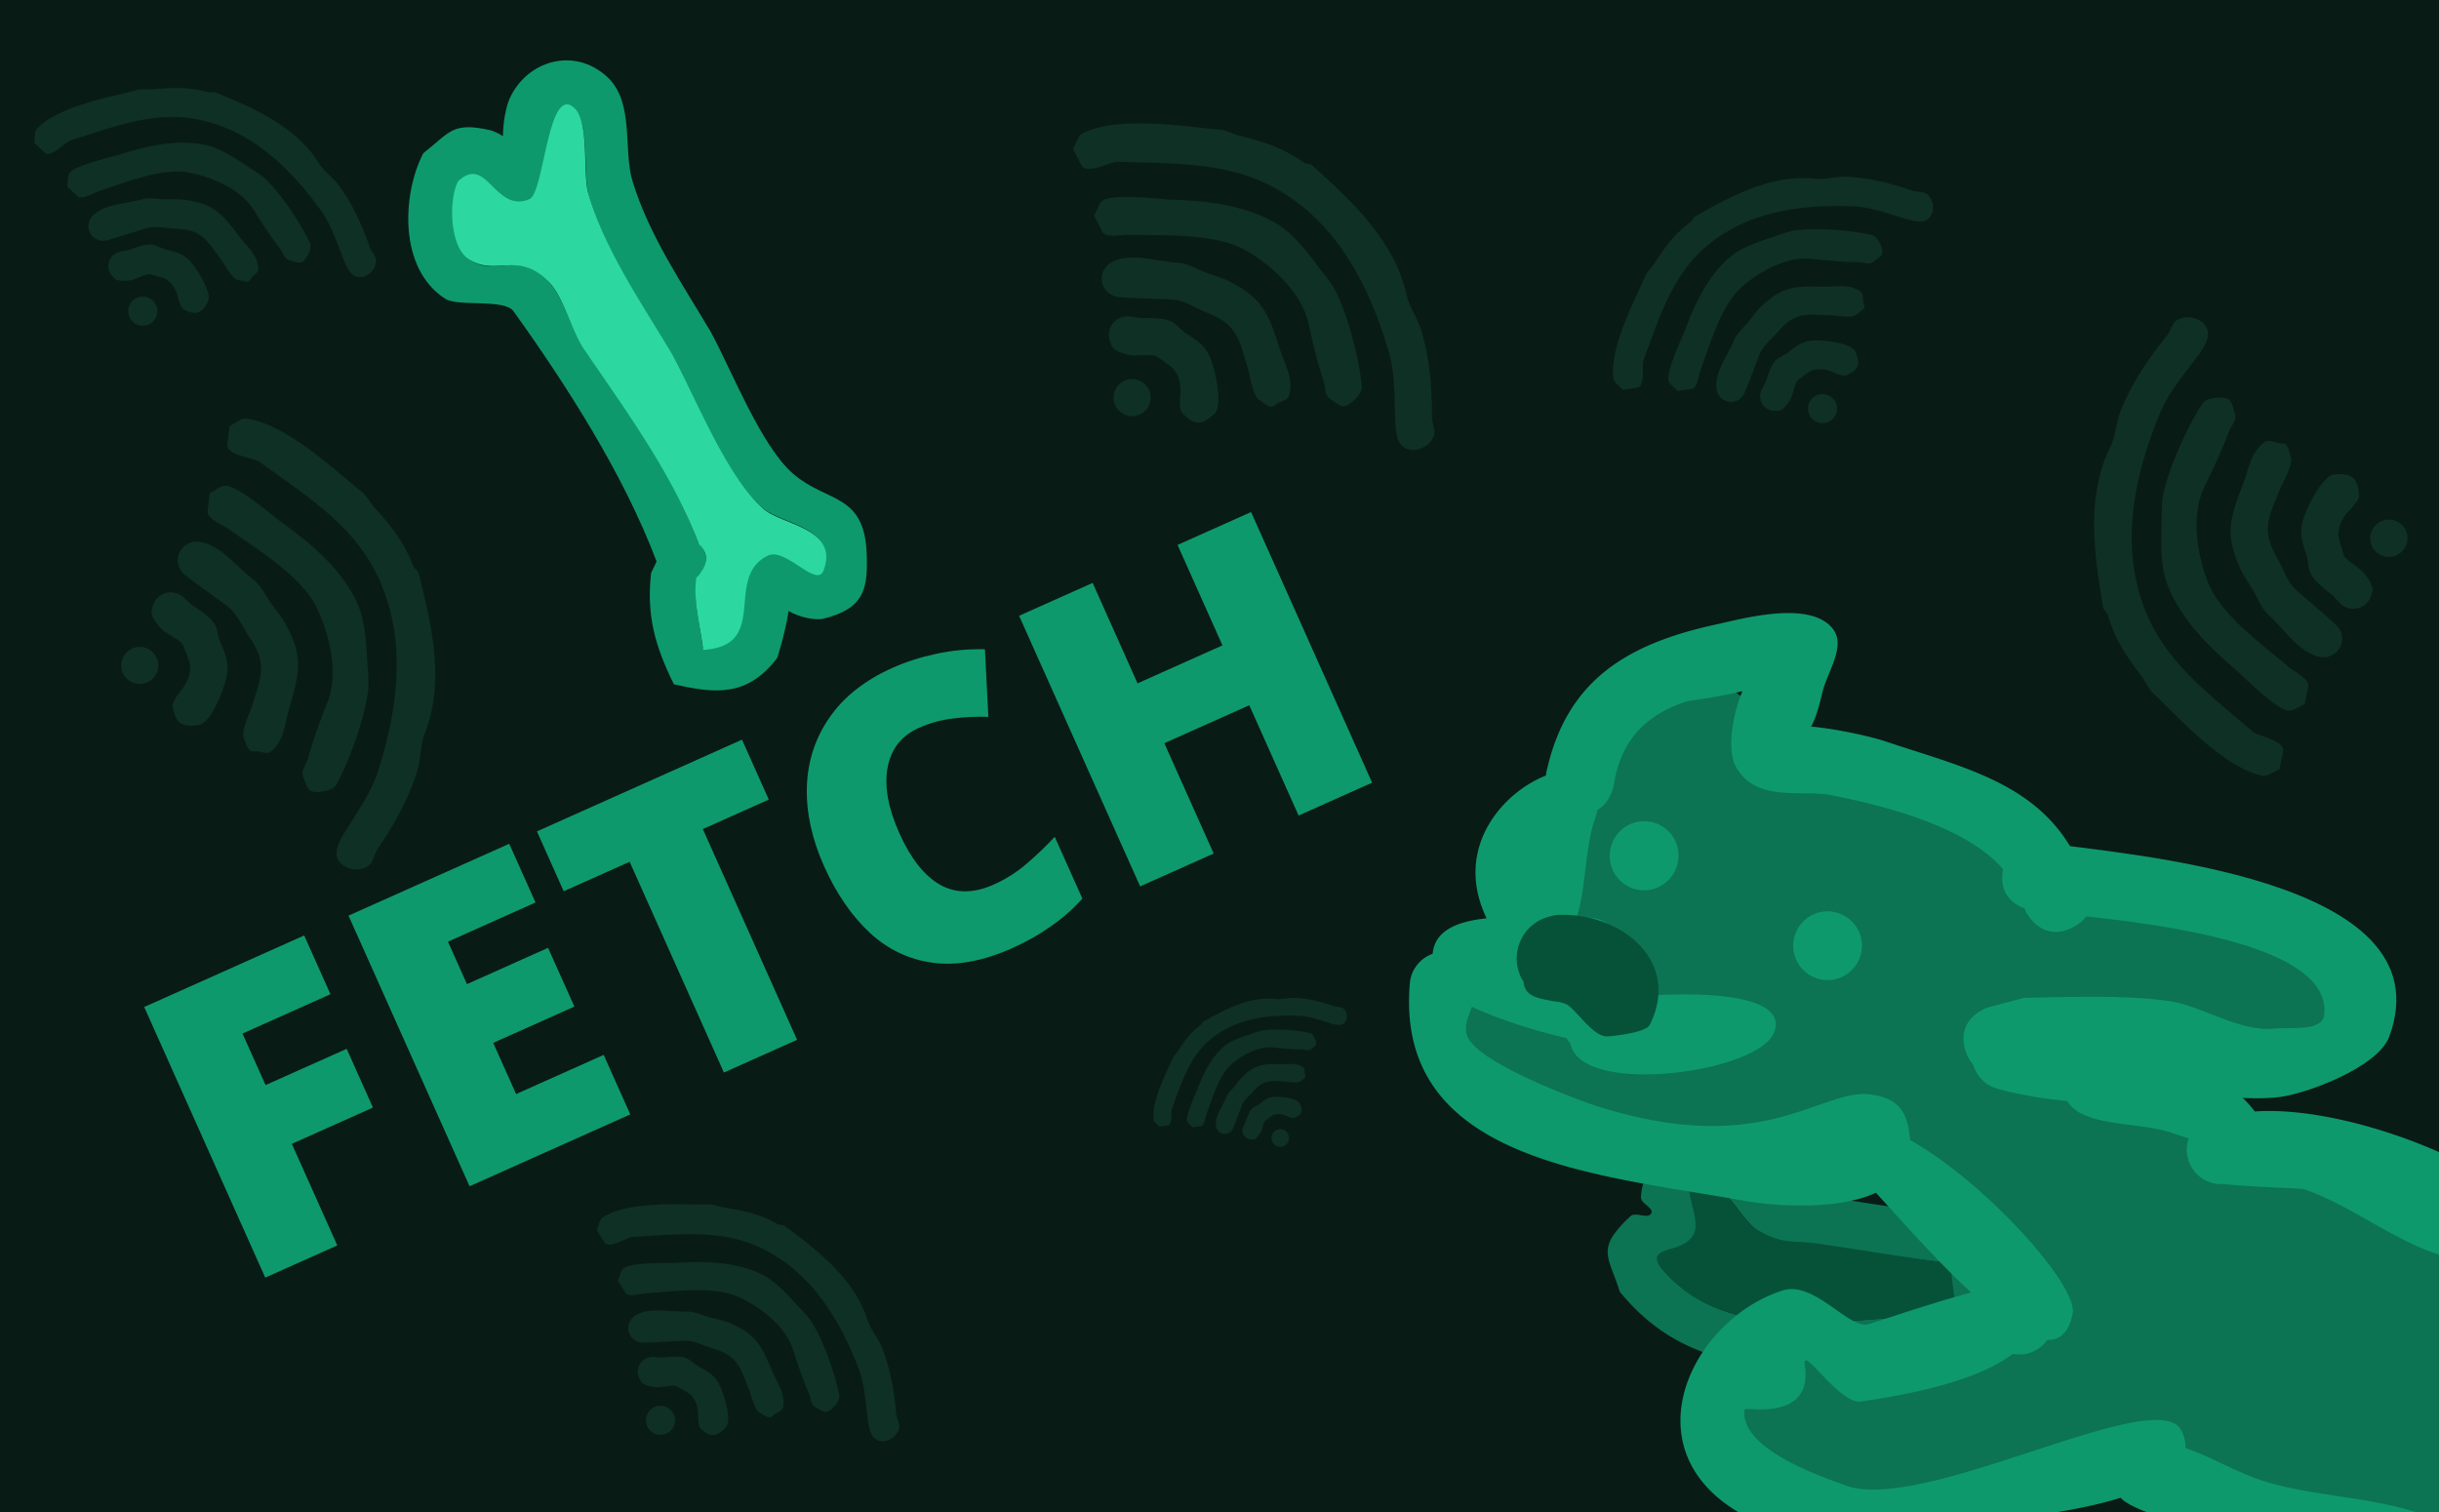 <?xml version="1.0" encoding="UTF-8" standalone="no"?><svg xmlns="http://www.w3.org/2000/svg" xmlns:inkscape="http://www.inkscape.org/namespaces/inkscape" xmlns:sodipodi="http://sodipodi.sourceforge.net/DTD/sodipodi-0.dtd" inkscape:version="1.1.2 (0a00cf5339, 2022-02-04)" sodipodi:docname="fetch.svg" id="svg86" width="600" height="372" version="1.1" viewBox="0 0 158.75 98.425"><sodipodi:namedview inkscape:current-layer="svg86" inkscape:cx="221.72949" inkscape:cy="180.04435" inkscape:pagecheckerboard="0" inkscape:pageopacity="0.0" inkscape:pageshadow="2" inkscape:window-height="1012" inkscape:window-maximized="1" inkscape:window-width="1920" inkscape:window-x="1366" inkscape:window-y="0" inkscape:zoom="1.1275" id="namedview88" bordercolor="#666666" borderopacity="1.0" pagecolor="#ffffff" showgrid="false"/><path id="path2" fill="#091b15" d="M0 98.425V0h158.75v98.425z" style="mix-blend-mode:normal;fill-rule:nonzero;stroke-width:1.114;stroke-linecap:butt;stroke-linejoin:miter;stroke-miterlimit:10;stroke-dasharray:none;stroke-dashoffset:0"/><g id="g10" fill="#0f3025" stroke-width="0.5" style="mix-blend-mode:normal;fill-rule:nonzero;stroke-linecap:butt;stroke-linejoin:miter;stroke-miterlimit:10;stroke-dasharray:none;stroke-dashoffset:0" transform="translate(-4.383 -9.204) scale(1.128)"><path id="path4" d="M15.341 39.42c1.264.16 2.133 1.4 3.147 2.17.41.314.674.846.954 1.264.294.439.667.85.92 1.31 1.036 1.89.817 2.795.214 4.854-.198.678-.282 1.666-.783 2.229-.122.137-.246.312-.426.349-.206.042-.417-.057-.626-.076-.115-.01-.37.027-.442-.053-.18-.2-.242-.483-.35-.73-.164-.372.377-1.507.467-1.797.547-1.765.924-2.468-.163-4.056-.333-.486-.7-1.315-1.178-1.682-.822-.633-1.688-1.21-2.499-1.857a1.068 1.068 0 0 1 .627-1.924.535.535 0 0 1 .138 0z"/><path id="path6" d="M15.99 36.624c.285-.125.55-.392.847-.43a.535.535 0 0 1 .138-.001c.06.007.13.026.204.053.05.016.098.036.145.06.923.42 2.578 1.83 2.77 1.968 1.682 1.205 3.358 2.6 4.306 4.475.557 1.102.61 2.407.68 3.598.033.566.115 1.236.03 1.802-.25 1.644-1.043 3.852-1.809 5.288-.21.393-1.33.564-1.56.31-.18-.2-.242-.483-.35-.73-.172-.391.166-.72.267-1.093.288-1.075.734-2.227 1.138-3.28.647-1.685.093-3.914-.655-5.451-.895-1.838-3.578-3.438-5.084-4.515-.296-.212-1.243-.592-1.194-1.002z"/><path id="path8" d="M17.13 32.753c.286-.125.55-.392.848-.431a.535.535 0 0 1 .138 0c2.377.302 5.498 3.353 6.588 4.17.337.255.546.694.827 1.003.956 1.05 1.686 1.985 2.207 3.339.06.154.26.234.298.383.753 2.953 1.545 6.292.352 9.289-.242.607-.225 1.483-.42 2.124-.487 1.597-1.355 3.156-2.302 4.536-.167.244-.23.698-.447.893-.51.462-1.524.335-1.84-.326-.25-.528.225-1.266.487-1.687.648-1.043 1.456-2.187 1.832-3.373 1.178-3.716 1.695-7.69-.045-11.313-1.42-2.955-4.119-4.602-6.779-6.537-.372-.271-1.948-.368-1.87-1.018zm-2.804 9.763c.22.148.41.39.636.55.33.234 1.096.689 1.333 1.157.154.305.17.682.303 1 .25.592.48 1.09.403 1.765-.078.693-.899 2.9-1.652 3.01-.996.147-1.353-.118-1.5-1.113-.04-.28.556-.957.643-1.09.262-.4.43-.876.346-1.355-.019-.105-.38-1.076-.43-1.125-.389-.39-.89-.537-1.263-.921-.185-.19-.658-.775-.477-1.048a1.068 1.068 0 0 1 1.538-.89.502.502 0 0 1 .12.06zm-3.252 3.434a1.068 1.068 0 1 1 1.714 1.273 1.068 1.068 0 0 1-1.714-1.273z"/></g><g id="g18" fill="#0f3025" stroke-width="0.5" style="mix-blend-mode:normal;fill-rule:nonzero;stroke-linecap:butt;stroke-linejoin:miter;stroke-miterlimit:10;stroke-dasharray:none;stroke-dashoffset:0" transform="translate(-.284 -6.222) scale(1.128)"><path id="path12" d="M5.58 17.99c.693-.72 1.88-.688 2.84-.965.39-.112.848-.03 1.242-.01.414.02.848-.023 1.257.034 1.676.232 2.142.793 3.157 2.136.335.443.918.958 1.038 1.537.03.141.081.301.02.431-.07.15-.23.236-.34.36-.06.067-.156.245-.24.253-.212.02-.419-.073-.625-.12-.31-.072-.772-.944-.913-1.136-.856-1.17-1.122-1.738-2.63-1.796-.463-.018-1.157-.174-1.612-.046-.784.222-1.552.498-2.34.706a.838.838 0 0 1-.919-1.295.422.422 0 0 1 .065-.088Z"/><path id="path14" d="M4.122 16.273c.055-.238.01-.53.125-.735a.422.422 0 0 1 .064-.087.762.762 0 0 1 .13-.104.832.832 0 0 1 .105-.063c.696-.386 2.36-.767 2.536-.824 1.547-.496 3.21-.898 4.835-.618.955.165 1.802.743 2.584 1.256.373.244.833.506 1.15.825.918.927 1.94 2.46 2.484 3.614.15.316-.267 1.102-.535 1.128-.21.02-.417-.074-.624-.12-.326-.076-.374-.443-.563-.68-.542-.685-1.06-1.506-1.533-2.253-.759-1.197-2.422-1.89-3.74-2.139-1.578-.297-3.84.645-5.225 1.09-.272.087-.954.506-1.19.283z"/><path id="path16" d="M2.218 13.743c.054-.238.01-.53.124-.736a.422.422 0 0 1 .065-.087c1.303-1.356 4.686-1.894 5.711-2.197.318-.094.692-.02 1.018-.053 1.11-.11 2.04-.132 3.137.173.124.034.27-.054.38-.008 2.213.908 4.688 1.97 6.017 4.126.27.436.83.836 1.141 1.26.78 1.053 1.355 2.33 1.78 3.571.076.22.332.473.354.7.052.537-.502 1.117-1.066 1.006-.45-.088-.693-.733-.836-1.095-.353-.897-.696-1.94-1.267-2.734-1.79-2.48-4.05-4.666-7.148-5.266-2.526-.49-4.826.44-7.29 1.21-.346.108-1.144 1.055-1.517.702zm4.837 6.337c.195-.07.438-.076.645-.144.3-.099.946-.368 1.352-.298.264.046.508.213.771.277.49.12.912.208 1.301.572.4.374 1.406 1.924 1.123 2.45-.373.696-.707.797-1.403.424-.195-.105-.343-.798-.386-.915-.129-.352-.35-.682-.692-.852-.075-.038-.856-.264-.91-.256-.427.062-.754.31-1.17.365-.207.027-.797.05-.885-.19a.838.838 0 0 1 .16-1.385.394.394 0 0 1 .094-.048zm.641 3.655a.838.838 0 1 1 1.604-.484.838.838 0 0 1-1.604.484Z"/></g><g id="g24" stroke-width="0.5" style="mix-blend-mode:normal;fill-rule:nonzero;stroke-linecap:butt;stroke-linejoin:miter;stroke-miterlimit:10;stroke-dasharray:none;stroke-dashoffset:0" transform="translate(1.616 2.422) scale(1.072)"><path id="path20" fill="#0e996c" d="M38.359 31.839c-1.99-5.285-5.462-10.694-8.683-15.194-.561-.784-3.36-.256-4.152-.764-2.854-1.83-2.612-6.388-1.327-8.84 1.622-1.266 1.744-1.911 4.033-1.4.225.05.52.19.8.369.003-.808.177-1.781.413-2.298 1.044-2.283 3.903-3.155 5.918-1.3 1.67 1.536.951 4.42 1.538 6.338 1.008 3.294 3.01 6.21 4.752 9.148 1.27 2.33 3.047 6.94 5.015 8.627 2.054 1.762 4.319 1.148 4.45 4.859.075 2.123-.145 3.307-2.615 3.923-.536.134-1.543-.11-2.13-.467-.156 1.108-.642 2.798-.713 2.89-1.807 2.313-3.68 2.15-6.25 1.562-1.143-2.32-1.672-4.176-1.384-6.761zm2.555-1.105c.81.698.24 1.7.24 1.7l-.047.057c-.07.142-.173.28-.323.402-.193 1.539.219 2.724.384 4.242 4.106-.23 1.184-4.41 3.92-5.718 1.047-.5 2.944 2.006 3.355.922.98-2.58-2.525-2.767-3.642-3.747-2.261-1.985-4.124-6.666-5.57-9.318-1.846-3.112-3.97-6.224-5-9.73-.34-1.158.056-4.235-.79-5.117-1.658-1.728-1.857 5.066-2.754 5.457-2.1.916-2.552-2.759-4.335-1.082-.564 1.056-.538 4.004.693 4.748 1.699 1.026 2.83-.656 4.729 1.265.88.89 1.496 3.066 2.24 4.16 2.66 3.913 5.194 7.352 6.9 11.76z"/><path id="path22" fill="#2cd8a0" d="M33.952 18.944c-.744-1.095-1.25-3.188-2.13-4.078-1.9-1.922-3.136-.33-4.834-1.356-1.232-.744-1.247-3.703-.683-4.759 1.783-1.677 2.246 1.99 4.345 1.074.897-.391 1.116-7.194 2.775-5.465.846.882.448 3.959.787 5.116 1.03 3.507 3.229 6.645 5.076 9.757 1.445 2.652 3.3 7.424 5.56 9.41 1.117.98 4.622 1.166 3.643 3.746-.411 1.084-2.316-1.416-3.362-.915-2.736 1.308.161 5.498-3.946 5.728-.164-1.517-.61-2.837-.418-4.376a1.16 1.16 0 0 0 .32-.401l.048-.057s.614-.87-.195-1.568c-1.707-4.408-4.327-7.944-6.986-11.856z" data-paper-data="{&quot;noHover&quot;:false,&quot;origItem&quot;:[&quot;Path&quot;,{&quot;applyMatrix&quot;:true,&quot;segments&quot;:[[[609.98355,164.08125],[-9.47418,-18.88519],[3.90004,2.76067]],[611.78056,171.54431],[[611.58977,171.81493],[0,0],[-0.24704,0.66387]],[[610.32594,173.74153],[0.61692,-0.60372],[-0.202,6.92966]],[[613.84375,192.45325],[-1.38162,-6.68159],[18.17713,-2.7768]],[[628.8506,165.33673],[-11.6179,6.99095],[4.4418,-2.67281]],[[644.1719,168.00498],[-1.36802,5.00021],[3.25552,-11.89912]],[[626.36342,152.88672],[5.38834,3.88639],[-10.90854,-7.86787]],[[597.60403,113.80171],[7.56378,11.18392],[-9.54863,-13.06126]],[[571.19643,72.63541],[6.07772,15.16717],[-2.00564,-5.00516]],[[565.4976,50.20685],[4.14238,3.56329],[-8.11831,-6.9834]],[[555.5697,75.667],[3.82597,-2.12439],[-8.94955,4.96928]],[[535.81869,72.7019],[7.21783,-8.22453],[-2.05894,4.9402]],[[540.93196,93.53217],[-5.79918,-2.78535],[7.9947,3.83987]],[[562.51313,97.14544],[-9.27407,-7.74114],[4.29503,3.58509]],[[574.25966,114.70075],[-3.77776,-4.55361],[13.50186,16.27476]]],&quot;closed&quot;:true}]}"/></g><g id="g48" style="mix-blend-mode:normal;fill-rule:nonzero;stroke-linecap:butt;stroke-linejoin:miter;stroke-miterlimit:10;stroke-dasharray:none;stroke-dashoffset:0" transform="translate(-13.132 1.271) scale(1.18)"><g id="g30" stroke-width="0.5"><path id="path26" fill="#0c7452" d="m146.799 84.686-.054.018c.75 2.34 1.37 4.722 2.052 7.081.396 1.375.825 1.691.66 3.252-.13 1.242-1.943 2.992-1.219 4.314.49.895 1.816-1.2 2.835-1.153 1.316.06 1.616 2.227 2.429.912 2.717-5.509-2.277-11.043-4.276-15.951a28.143 28.143 0 0 1-2.427 1.527zm2.153-4.935c1.162-.637 1.8.525 1.8.525l.685 1.26c2.225 6.414 7.823 11.928 4.221 19.116-1.584 1.426-1.613 2.184-4.043 1.175-.354-.148-.224-.947-.607-.98-.348-.029-.252.742-.574.879-1.057.448-3.33.35-4.162-.597-2.115-2.403.352-4.248.55-6.372.08-.854-.34-1.436-.572-2.236-.835-2.874-1.565-5.784-2.57-8.61 0 0-.443-1.248.806-1.692.498-.178.869-.085 1.133.09.937-.519 1.792-1.108 2.658-1.72.06-.294.245-.602.675-.838z"/><path id="path28" fill="#065239" d="M149.218 83.115c2 4.908 7.016 10.528 4.3 16.037-.814 1.315-1.126-.85-2.442-.91-1.02-.047-2.36 2.046-2.85 1.152-.725-1.323 1.087-3.072 1.218-4.315.164-1.56-.294-1.91-.69-3.284-.682-2.36-1.281-4.788-2.031-7.13l.054-.018c.85-.468 1.656-.99 2.441-1.532z" data-paper-data="{&quot;noHover&quot;:false,&quot;origItem&quot;:[&quot;Path&quot;,{&quot;applyMatrix&quot;:true,&quot;segments&quot;:[[[810.05156,173.92104],[0.86875,2.01848],[0,0]],[[810.02314,173.79506],[0,0],[-5.43849,1.17987]],[[793.62041,176.87264],[5.46443,-1.01951],[-3.18395,0.59404]],[[786.14974,177.65196],[3.48131,0.71081],[-2.76975,-0.56552]],[[776.69672,173.96428],[3.13763,-1.34381],[-2.12254,0.90906]],[[778.67693,180.60226],[0.32808,-2.28559],[-0.42356,2.95079]],[[776.09181,185.87535],[-2.78546,-2.11855],[11.81806,7.32308]],[[812.96212,179.72149],[-11.49332,3.4327],[-1.0494,-1.88678]]],&quot;closed&quot;:true}]}"/></g><g id="g36" stroke-width="0.5"><path id="path32" fill="#0c7452" d="m118.673 68.66.006-.056c-2.443-.277-4.869-.69-7.3-1.037-1.416-.202-1.88.059-3.236-.732-1.08-.63-1.93-3-3.433-2.883-1.017.08.349 2.149-.112 3.059-.596 1.174-2.695.559-1.83 1.84 3.908 4.739 11.006 2.457 16.301 2.649a28.142 28.142 0 0 1-.396-2.84zm3.616 3.99c.104 1.32-1.218 1.424-1.218 1.424l-1.43.108c-6.762-.604-14.087 2.237-19.163-3.998-.65-2.03-1.33-2.367.588-4.169.28-.263.955.184 1.142-.151.17-.306-.573-.535-.565-.885.026-1.147 1.048-3.179 2.253-3.55 3.06-.942 3.729 2.065 5.584 3.117.747.424 1.45.28 2.274.397 2.964.418 5.917.948 8.905 1.192 0 0 1.321.108 1.213 1.429-.043.527-.279.827-.547.996.089 1.067.275 2.089.477 3.13.243.176.449.47.487.96z"/><path id="path34" fill="#065239" d="M119.112 71.511c-5.296-.192-12.48 2.076-16.387-2.663-.866-1.281 1.236-.678 1.831-1.853.461-.91-.897-2.992.12-3.072 1.504-.118 2.355 2.253 3.434 2.882 1.356.79 1.862.516 3.279.719 2.43.348 4.891.798 7.334 1.075l-.006.057c.078.968.223 1.917.395 2.855z" data-paper-data="{&quot;noHover&quot;:false,&quot;origItem&quot;:[&quot;Path&quot;,{&quot;applyMatrix&quot;:true,&quot;segments&quot;:[[[933.3114,258.30955],[1.24168,3.32935],[0,0]],[[933.27558,258.10382],[0,0],[-8.87762,1.47074]],[[906.53871,261.76289],[8.90669,-1.20969],[-5.18966,0.70485]],[[894.41108,262.42427],[5.56558,1.42629],[-4.428,-1.13476]],[[879.43902,255.71286],[5.17478,-1.91946],[-3.50063,1.29847]],[[882.10644,266.59168],[0.71258,-3.66506],[-0.91997,4.73173]],[[877.50986,274.90119],[-4.32922,-3.6442],[18.50104,12.77174]],[[937.54833,267.91011],[-18.83642,4.62507],[-1.54397,-3.13109]]],&quot;closed&quot;:true}]}"/></g><path id="path38" fill="#0c7452" d="m89.823 56.608 14.09-22.2s3.099 3.987 11.756 7.703c4.665 2.001 14.85 6.425 24.293 10.024 6.959 2.652-11.279 6.595-5.536 8.641 3.443 1.227 11.362 5.443 19.197 5.917 9.68.586 19.17-2.725 19.17-2.725s-.827 5.436-4.835 10.283c-2.663 3.221-8.534 4.89-9.95 9.227-1.7 5.198 3.703 14.596 2.908 16.863-1.008 2.875-2.915 5.817-2.915 5.817s-3.862-2.23-5.899-6.279c-1.689-3.358-1.002-8.168-5.964-12.188-2.086-1.69-9.57-6.607-18.602-8.07-4.227-.685-8.904 2.704-12.991 2.97-2.87.188-5.468-2.622-7.334-3.172-4.82-1.422 2.842-3.838.651-5.083-1.371-.78 11.248.052 10.404-.782-1.373-1.354 3.613-1.875 3.711-3.09.2-2.484-3.186-5.38-5.124-6.788-2.76-2.006-10.144-.472-15.669-1.664-6.674-1.441-11.361-5.404-11.361-5.404Z"/><path id="path40" fill="#0e996c" d="M119.537 56.855c-.549-1.814 1.265-2.362 1.265-2.362l1.98-.524c2.518-.04 5.492-.173 7.981.175 1.798.251 3.891 1.714 5.769 1.525.963-.096 2.695.187 2.8-.776.503-4.665-13.53-5.361-16.137-5.746 0 0-1.875-.277-1.598-2.15.277-1.875 2.151-1.598 2.151-1.598 4.463.66 22.423 1.885 19.172 10.71-.632 1.716-4.653 3.18-6.094 3.338-4.266.469-9.45-1.768-13.982-1.689l-.945.362s-1.814.548-2.362-1.265z"/><path id="path42" fill="#0e996c" d="M125.429 50.1c-1.699.84-2.538-.86-2.538-.86l-.416-.868c-1.074-3.426-7.008-4.93-10.347-5.583-1.64-.32-4.089.42-5.224-1.524-.53-.907-.241-2.831.336-4.214-1.371.341-2.974.533-3.075.566-2.405.783-3.678 2.297-4.026 4.66 0 0-.348 1.863-2.21 1.515-1.863-.348-1.515-2.21-1.515-2.21 1.087-5.112 4.432-7.132 9.357-8.207 1.534-.335 5.243-1.369 6.473.26.72.954-.338 2.37-.606 3.533-.112.487-.318 1.307-.605 1.84 1.218.097 3.18.508 4.086.811 4.635 1.553 9.008 2.421 10.917 7.26l.252.483s.84 1.699-.86 2.538zm44.331 17.264c.377-1.232-2.537.461-3.788.77-1.492.366-5.398 1.517-7.918 1.104-1.737.515-8.492.641-9.26-.716a1.88 1.88 0 0 1-.328-.248c-3.259.878-6.867-2.626-10.257-3.75-.154-.051-2.844-.11-4.417-.283a1.888 1.888 0 0 1-.886-.146 1.895 1.895 0 0 1-1.053-2.352l.006-.019c-.292-.09-.602-.192-.93-.305-1.821-.634-4.893-.291-5.777-1.758-1.699-.152-3.318-.507-3.95-.713a1.895 1.895 0 0 1 1.095-3.627c2.25-.437 5.409-.008 6.992 1.071 2.557.595 5.11 2.391 6.215 3.847 4.711-.327 11.85 2.434 14.306 4.76a1.893 1.893 0 0 1 .859.23c1.923-.175 4.35.24 5.998 1.064 2.66-1.37 14.318-4.049 16.098-4.396.445-.087 1.55.077 1.86.427 1.757 1.981-.956 5.468-1.877 7.432-2.65 5.651-8.083 11.656-14.008 14.69.47.866.853 1.685 1.131 2.097 3.463 5.136 5.971 17.61-1.688 20.357-5.123 1.838-11.717-7.5-8.111-11.18.27-.276-2.22-3.35-2.534-3.825-.374-.567-2.282-4.124-2.614-4.241-3.761-1.33-7.666-2.296-11.305-3.93-.947-.424-4.868-1.379-5.514-2.178-1.203.377-2.412.605-3.1.724-7.712 1.337-10.416 4.948-18.266-.1-5.648-3.633-2.19-10.48 2.712-12.055 1.76-.566 3.667 2.169 4.739 1.858 1.242-.361 7.667-2.642 8.455-2.112a1.898 1.898 0 0 1 1.655 2.498 1.895 1.895 0 0 1-2.15 1.253c-2.018 1.541-5.897 2.273-8.369 2.625-1.218.173-3.29-3.219-3.102-2.002.297 1.93-.997 2.49-2.634 2.435-.124-.004-.681-.042-.69.023-.266 2.206 4.404 3.742 5.57 4.175 4.293 1.595 17.22-5.679 18.535-3.017.169.341.235.66.218.955 1.304.428 2.64 1.247 4.074 1.741 4.12 1.423 10.436.671 12.226 4.646 1.652 3.668 6.137 7.233 6.968 11.06.338 1.554-2.777 5.281 1.303 6.786 2.092.77 3.813-7.061 2.97-9.303-.551-1.467-3.314-5.513-4.55-8.511-.697-.371-1.181-1.054-.725-1.97a1.914 1.914 0 0 1 .128-.382c.009-.363.104-.656.308-.858a2.41 2.41 0 0 1 .703-.503c4.249-5.118 12.292-6.336 14.678-14.148zm-60.78-11.47c-.889 2.213-10.655 3.545-11.229.6a1.9 1.9 0 0 1-.215-.306c-2.754-.621-6.644-2.009-7.08-3.092-1.868-4.648 5.232-3.415 7.707-3.456a1.83 1.83 0 0 1 .136-.038 1.895 1.895 0 0 1 1.855 3.103c.099.364.183.734.245 1.096.065.054.127.113.183.175 3.75-.412 9.309-.348 8.399 1.918z"/><path id="path44" fill="#0e996c" d="M100.01 45.564a1.895 1.895 0 1 1 3.588 1.216 1.895 1.895 0 0 1-3.589-1.216zm10.114 4.98a1.895 1.895 0 1 1 3.588 1.215 1.895 1.895 0 0 1-3.588-1.215zm15.332 20.834c-.907 4.77-7.857-3.391-10.854-6.657-2.208 1.019-5.759.714-7.307.435-7.985-1.437-19.204-2.15-18.404-11.942a1.897 1.897 0 0 1 2.649-1.625c.397.14.747.436.972.928.063.137.103.274.124.41a1.886 1.886 0 0 1-.287 1.466c-.241.609-.502 1.187-.277 1.715.63 1.479 6.115 3.506 7.103 3.822 9.273 2.963 12.382-.985 15.12-.63 1.373.18 1.965.766 2.154 2.138.017.127.03.251.035.371 4.17 2.346 9.265 8.024 8.972 9.569zM99.073 44.206c-.821 2.391-.198 6.611-2.679 7.095a1.894 1.894 0 0 1-3.133-1.46c-3.73-7.02 7.885-11.674 5.812-5.635z"/><path id="path46" fill="#065239" d="M97.044 49.397c3.46-.162 6.854 2.524 5.083 6.067-.209.417-1.877.602-2.322.633-.745.051-1.6-1.287-2.178-1.712-.136-.1-.344-.157-.584-.202a2.382 2.382 0 0 1-.51-.084c-.652-.11-1.32-.28-1.36-1.001a2.388 2.388 0 0 1 1.576-3.648c.093-.03.19-.048.295-.053z"/></g><g id="g56" fill="#0f3025" stroke-width="0.5" style="mix-blend-mode:normal;fill-rule:nonzero;stroke-linecap:butt;stroke-linejoin:miter;stroke-miterlimit:10;stroke-dasharray:none;stroke-dashoffset:0" transform="translate(-17.428 9.431) scale(1.128)"><path id="path50" d="M114.5 14.118c-.138-.99.622-1.903.998-2.83.153-.374.502-.683.76-.981.272-.314.507-.68.805-.967 1.218-1.174 1.948-1.193 3.63-1.16.555.011 1.321-.128 1.85.136.13.064.287.122.352.25.074.148.042.328.072.49.016.089.096.274.05.346-.114.178-.316.283-.481.416-.248.2-1.219.023-1.457.015-1.45-.052-2.059-.193-3.038.957-.3.352-.852.8-1.033 1.237-.31.753-.568 1.528-.892 2.275l-.016.037a.838.838 0 0 1-1.57-.116.422.422 0 0 1-.03-.105z"/><path id="path52" d="M112.25 14.202c-.154-.19-.41-.336-.501-.553a.422.422 0 0 1-.029-.105.766.766 0 0 1-.002-.166.831.831 0 0 1 .016-.121c.128-.786.857-2.33.921-2.503.567-1.522 1.28-3.078 2.505-4.181.72-.649 1.698-.957 2.585-1.255.422-.141.912-.341 1.36-.392 1.296-.149 3.131-.003 4.376.282.34.078.7.892.555 1.118-.115.178-.316.283-.481.416-.26.21-.578.02-.882.022-.874.003-1.838-.099-2.718-.188-1.41-.144-2.984.734-3.995 1.617-1.208 1.055-1.868 3.416-2.375 4.778-.1.268-.192 1.063-.513 1.11z"/><path id="path54" d="M109.083 14.133c-.154-.19-.41-.335-.5-.553a.423.423 0 0 1-.03-.105c-.26-1.862 1.41-4.853 1.806-5.846.123-.308.413-.557.589-.833.599-.94 1.157-1.685 2.075-2.358.104-.076.124-.245.23-.304 2.081-1.178 4.447-2.464 6.962-2.176.51.058 1.17-.135 1.695-.119 1.31.04 2.67.378 3.91.811.218.077.576.032.768.155.454.291.567 1.086.13 1.46-.348.3-1.004.091-1.377-.02-.923-.278-1.956-.654-2.932-.695-3.056-.129-6.171.297-8.559 2.36-1.946 1.682-2.639 4.064-3.558 6.477-.129.338.122 1.551-.387 1.626zm7.971.118c.067-.196.212-.39.287-.595.108-.298.296-.972.601-1.248.2-.18.482-.267.695-.434.397-.31.728-.588 1.254-.669.541-.083 2.381.085 2.62.633.316.724.189 1.049-.535 1.365-.203.088-.839-.225-.958-.263-.356-.116-.752-.146-1.097.017-.076.036-.737.509-.764.557-.215.374-.223.784-.438 1.146-.106.178-.452.657-.696.576a.838.838 0 0 1-.99-.982.393.393 0 0 1 .021-.103zm3.269 1.757a.838.838 0 1 1 .612-1.56.838.838 0 0 1-.612 1.56z"/></g><g id="g56-3" fill="#0f3025" stroke-width="0.5" style="mix-blend-mode:normal;fill-rule:nonzero;stroke-linecap:butt;stroke-linejoin:miter;stroke-miterlimit:10;stroke-dasharray:none;stroke-dashoffset:0" transform="scale(1.128) rotate(66.057 28.032 -14.858)"><path id="path50-6" d="M114.5 14.118c-.138-.99.622-1.903.998-2.83.153-.374.502-.683.76-.981.272-.314.507-.68.805-.967 1.218-1.174 1.948-1.193 3.63-1.16.555.011 1.321-.128 1.85.136.13.064.287.122.352.25.074.148.042.328.072.49.016.089.096.274.05.346-.114.178-.316.283-.481.416-.248.2-1.219.023-1.457.015-1.45-.052-2.059-.193-3.038.957-.3.352-.852.8-1.033 1.237-.31.753-.568 1.528-.892 2.275l-.016.037a.838.838 0 0 1-1.57-.116.422.422 0 0 1-.03-.105z"/><path id="path52-7" d="M112.25 14.202c-.154-.19-.41-.336-.501-.553a.422.422 0 0 1-.029-.105.766.766 0 0 1-.002-.166.831.831 0 0 1 .016-.121c.128-.786.857-2.33.921-2.503.567-1.522 1.28-3.078 2.505-4.181.72-.649 1.698-.957 2.585-1.255.422-.141.912-.341 1.36-.392 1.296-.149 3.131-.003 4.376.282.34.078.7.892.555 1.118-.115.178-.316.283-.481.416-.26.21-.578.02-.882.022-.874.003-1.838-.099-2.718-.188-1.41-.144-2.984.734-3.995 1.617-1.208 1.055-1.868 3.416-2.375 4.778-.1.268-.192 1.063-.513 1.11z"/><path id="path54-5" d="M109.083 14.133c-.154-.19-.41-.335-.5-.553a.423.423 0 0 1-.03-.105c-.26-1.862 1.41-4.853 1.806-5.846.123-.308.413-.557.589-.833.599-.94 1.157-1.685 2.075-2.358.104-.076.124-.245.23-.304 2.081-1.178 4.447-2.464 6.962-2.176.51.058 1.17-.135 1.695-.119 1.31.04 2.67.378 3.91.811.218.077.576.032.768.155.454.291.567 1.086.13 1.46-.348.3-1.004.091-1.377-.02-.923-.278-1.956-.654-2.932-.695-3.056-.129-6.171.297-8.559 2.36-1.946 1.682-2.639 4.064-3.558 6.477-.129.338.122 1.551-.387 1.626zm7.971.118c.067-.196.212-.39.287-.595.108-.298.296-.972.601-1.248.2-.18.482-.267.695-.434.397-.31.728-.588 1.254-.669.541-.083 2.381.085 2.62.633.316.724.189 1.049-.535 1.365-.203.088-.839-.225-.958-.263-.356-.116-.752-.146-1.097.017-.076.036-.737.509-.764.557-.215.374-.223.784-.438 1.146-.106.178-.452.657-.696.576a.838.838 0 0 1-.99-.982.393.393 0 0 1 .021-.103zm3.269 1.757a.838.838 0 1 1 .612-1.56.838.838 0 0 1-.612 1.56z"/></g><g id="g64" fill="#0f3025" stroke-width="0.5" style="mix-blend-mode:normal;fill-rule:nonzero;stroke-linecap:butt;stroke-linejoin:miter;stroke-miterlimit:10;stroke-dasharray:none;stroke-dashoffset:0" transform="translate(-6.247 -3.24) scale(1.128)"><path id="path58" d="M75.706 67.879c-.083-.599.376-1.15.603-1.71.092-.227.303-.414.46-.594.164-.19.306-.411.486-.584.737-.71 1.177-.721 2.195-.701.335.006.798-.078 1.117.082.078.039.174.073.213.151.045.09.026.198.043.296.01.054.058.166.03.209-.068.108-.19.171-.29.251-.15.121-.737.015-.88.01-.877-.032-1.245-.117-1.837.578-.181.213-.515.484-.624.748-.188.455-.344.923-.54 1.375a.506.506 0 0 1-.959-.048.254.254 0 0 1-.017-.063z"/><path id="path60" d="M74.346 67.93c-.093-.116-.248-.204-.303-.335a.254.254 0 0 1-.017-.063.455.455 0 0 1-.001-.1.506.506 0 0 1 .01-.074c.077-.475.517-1.408.556-1.513.343-.92.774-1.86 1.514-2.527.435-.392 1.026-.578 1.562-.758.256-.086.552-.206.822-.237.784-.09 1.893-.002 2.645.17.206.048.424.54.336.676-.07.108-.191.171-.291.251-.157.127-.35.013-.533.014-.528.001-1.111-.06-1.643-.114-.852-.087-1.804.444-2.414.977-.73.638-1.13 2.065-1.436 2.889-.06.162-.116.642-.31.67z"/><path id="path62" d="M72.432 67.888c-.093-.115-.248-.203-.303-.334a.254.254 0 0 1-.017-.064c-.157-1.126.852-2.933 1.091-3.534.074-.186.25-.336.356-.503.362-.568.7-1.018 1.254-1.425.063-.046.075-.148.139-.184 1.258-.711 2.688-1.49 4.208-1.315.308.035.707-.081 1.025-.072.792.025 1.613.228 2.362.49.133.047.349.02.465.094.275.176.343.656.08.883-.212.18-.608.054-.834-.013-.557-.167-1.182-.395-1.771-.42-1.848-.078-3.73.18-5.174 1.426-1.176 1.017-1.595 2.457-2.15 3.916-.078.204.073.937-.234.982zm4.818.072c.04-.12.128-.237.173-.36.065-.18.179-.588.364-.755.12-.108.29-.161.42-.262.24-.188.44-.356.757-.404.327-.05 1.44.051 1.584.382.191.438.114.634-.324.825-.122.053-.507-.136-.578-.159-.216-.07-.455-.088-.663.01a4.7 4.7 0 0 0-.462.337c-.13.226-.135.474-.265.692-.064.108-.273.398-.42.35a.507.507 0 0 1-.598-.594.239.239 0 0 1 .012-.063zm1.976 1.06a.506.506 0 1 1 .37-.942.506.506 0 0 1-.37.943z"/></g><g id="g72" fill="#0f3025" stroke-width="0.5" style="mix-blend-mode:normal;fill-rule:nonzero;stroke-linecap:butt;stroke-linejoin:miter;stroke-miterlimit:10;stroke-dasharray:none;stroke-dashoffset:0" transform="translate(6.425 .859) scale(1.128)"><path id="path66" d="M58.458 14.36c1.14-.572 2.55-.03 3.823.046.515.03 1.03.325 1.496.515.49.2 1.028.332 1.496.575 1.915.99 2.236 1.863 2.885 3.907.214.674.696 1.54.594 2.287-.025.182-.03.396-.159.527-.147.15-.378.185-.562.287-.1.056-.291.228-.396.202-.262-.065-.47-.265-.699-.41-.342-.218-.527-1.461-.614-1.752-.53-1.77-.61-2.563-2.398-3.275-.548-.218-1.315-.7-1.916-.739-1.036-.066-2.076-.061-3.11-.146a1.068 1.068 0 0 1-.554-1.947.538.538 0 0 1 .114-.077z"/><path id="path68" d="M57.437 11.677c.167-.262.237-.632.462-.83a.538.538 0 0 1 .115-.078.971.971 0 0 1 .199-.069c.05-.014.1-.025.153-.031 1-.168 3.162.08 3.397.087 2.069.061 4.238.285 6.07 1.312 1.078.603 1.85 1.657 2.572 2.605.344.452.785.962 1.03 1.48.71 1.504 1.285 3.778 1.45 5.397.045.443-.79 1.21-1.122 1.127-.262-.065-.47-.265-.698-.41-.36-.229-.262-.69-.388-1.056-.36-1.052-.633-2.258-.885-3.356-.403-1.76-2.107-3.3-3.586-4.159-1.768-1.026-4.887-.856-6.738-.91-.364-.01-1.362.203-1.55-.165z"/><path id="path70" d="M56.223 7.828c.167-.263.238-.632.463-.83a.538.538 0 0 1 .114-.078c2.142-1.075 6.434-.285 7.795-.213.421.022.84.27 1.245.369 1.38.338 2.507.707 3.695 1.54.135.094.346.049.46.151 2.273 2.031 4.794 4.359 5.476 7.512.138.64.64 1.357.836 1.997.487 1.597.637 3.375.622 5.048-.003.296.197.71.127.991-.166.668-1.078 1.13-1.708.756-.505-.298-.521-1.175-.539-1.671-.043-1.227-.011-2.627-.361-3.822-1.096-3.74-2.884-7.326-6.35-9.362-2.827-1.66-5.985-1.521-9.273-1.643-.46-.017-1.822.782-2.12.199zm3.12 9.668c.265 0 .559.095.836.101.404.01 1.294-.04 1.751.216.298.167.52.472.809.66.537.353 1.007.638 1.32 1.24.321.62.871 2.908.308 3.42-.744.678-1.188.657-1.866-.087-.19-.208-.072-1.104-.074-1.263-.006-.477-.132-.967-.47-1.317-.074-.077-.915-.68-.984-.694-.54-.106-1.038.051-1.562-.06-.259-.054-.978-.276-.98-.603a1.068 1.068 0 0 1 .78-1.596.502.502 0 0 1 .132-.017zm-.782 4.664a1.068 1.068 0 1 1 2.133.1 1.068 1.068 0 0 1-2.133-.1z"/></g><g id="g80" fill="#0f3025" stroke-width="0.5" style="mix-blend-mode:normal;fill-rule:nonzero;stroke-linecap:butt;stroke-linejoin:miter;stroke-miterlimit:10;stroke-dasharray:none;stroke-dashoffset:0" transform="translate(-20.037 -2.495) scale(1.128)"><path id="path74" d="M151.625 40.124c-1.247-.264-2.01-1.57-2.956-2.423-.384-.346-.602-.898-.847-1.337-.257-.462-.595-.902-.81-1.383-.876-1.97-.582-2.852.188-4.854.254-.66.42-1.637.965-2.156.133-.127.27-.291.453-.313.209-.025.41.091.618.127.113.02.37.004.436.09.164.214.202.5.29.756.13.385-.502 1.47-.615 1.752-.692 1.714-1.125 2.383-.173 4.055.292.513.59 1.369 1.035 1.774.767.7 1.583 1.345 2.337 2.057l.038.035a1.068 1.068 0 0 1-.82 1.831.545.545 0 0 1-.14-.01z"/><path id="path76" d="M150.748 42.857c-.295.101-.58.345-.88.36a.545.545 0 0 1-.138-.011.971.971 0 0 1-.199-.07 1.062 1.062 0 0 1-.14-.071c-.885-.495-2.418-2.038-2.597-2.19-1.578-1.34-3.132-2.87-3.922-4.816-.464-1.145-.409-2.45-.38-3.641.013-.568-.014-1.242.12-1.8.384-1.617 1.355-3.752 2.238-5.12.241-.374 1.372-.451 1.58-.18.164.215.202.502.29.758.137.403-.227.701-.358 1.066-.375 1.047-.915 2.159-1.405 3.173-.784 1.627-.416 3.894.203 5.488.74 1.906 3.282 3.722 4.694 4.92.277.236 1.19.692 1.107 1.096z"/><path id="path78" d="M149.29 46.621c-.294.101-.58.345-.879.36a.545.545 0 0 1-.138-.011c-2.344-.498-5.202-3.796-6.22-4.702-.316-.28-.488-.735-.742-1.066-.866-1.126-1.516-2.118-1.924-3.51-.046-.158-.24-.254-.265-.407-.506-3.005-1.02-6.397.416-9.285.292-.586.347-1.46.594-2.083.618-1.551 1.61-3.033 2.668-4.33.187-.23.289-.677.52-.853.546-.418 1.546-.209 1.806.476.207.548-.328 1.243-.624 1.642-.732.985-1.632 2.059-2.104 3.21-1.481 3.605-2.324 7.522-.889 11.277 1.17 3.063 3.724 4.927 6.215 7.076.35.3 1.911.527 1.78 1.168zm3.603-9.498c-.207-.165-.377-.424-.59-.602-.309-.259-1.035-.776-1.232-1.262-.129-.317-.112-.693-.22-1.02-.199-.612-.388-1.128-.256-1.794.136-.684 1.136-2.815 1.896-2.863 1.004-.065 1.338.23 1.402 1.234.018.28-.633.907-.73 1.032-.294.377-.501.838-.457 1.322.01.107.29 1.104.336 1.157.355.42.842.608 1.183 1.022.168.204.59.827.389 1.084a1.068 1.068 0 0 1-1.606.759.502.502 0 0 1-.115-.07zm3.523-3.153a1.068 1.068 0 1 1-1.603-1.411 1.067 1.067 0 0 1 1.603 1.41z"/></g><g id="g84" style="font-size:25.213px;line-height:1.25;fill:#0e996c;fill-opacity:1;stroke-width:0.63" transform="translate(.126 2.422) scale(1.072)"><path id="path82" d="M-11.366 75.287h-4.79V57.285h10.64v3.908h-5.85v3.429h5.395v3.908h-5.395zm19.489 0h-10.69V57.285h10.69v3.908H2.3v2.824h5.396v3.908H2.299v3.404h5.824zm11.094 0H14.35V61.269H9.964v-3.984h13.64v3.984h-4.387zm14.472-14.27q-1.715 0-2.698 1.412-.983 1.411-.983 3.933 0 2.546.983 3.882.983 1.312 2.975 1.312 1.185 0 2.295-.328 1.134-.328 2.269-.807v4.11q-1.185.53-2.446.756-1.235.252-2.647.252-2.925 0-4.79-1.16-1.866-1.16-2.749-3.227-.882-2.093-.882-4.816 0-2.722 1.008-4.815 1.009-2.093 2.95-3.278 1.967-1.21 4.765-1.21 1.311 0 2.748.303 1.438.302 2.824.958l-1.487 3.832q-.984-.48-1.992-.782-1.009-.327-2.143-.327zm23.775 14.27h-4.89V67.95h-5.649v7.337h-4.89V57.285h4.89v6.682h5.648v-6.682h4.891z" aria-label="FETCH" style="font-weight:900;font-family:'Noto Sans';-inkscape-font-specification:'Noto Sans Heavy';fill:#0e996c;fill-opacity:1" transform="rotate(-24.095)"/></g></svg>